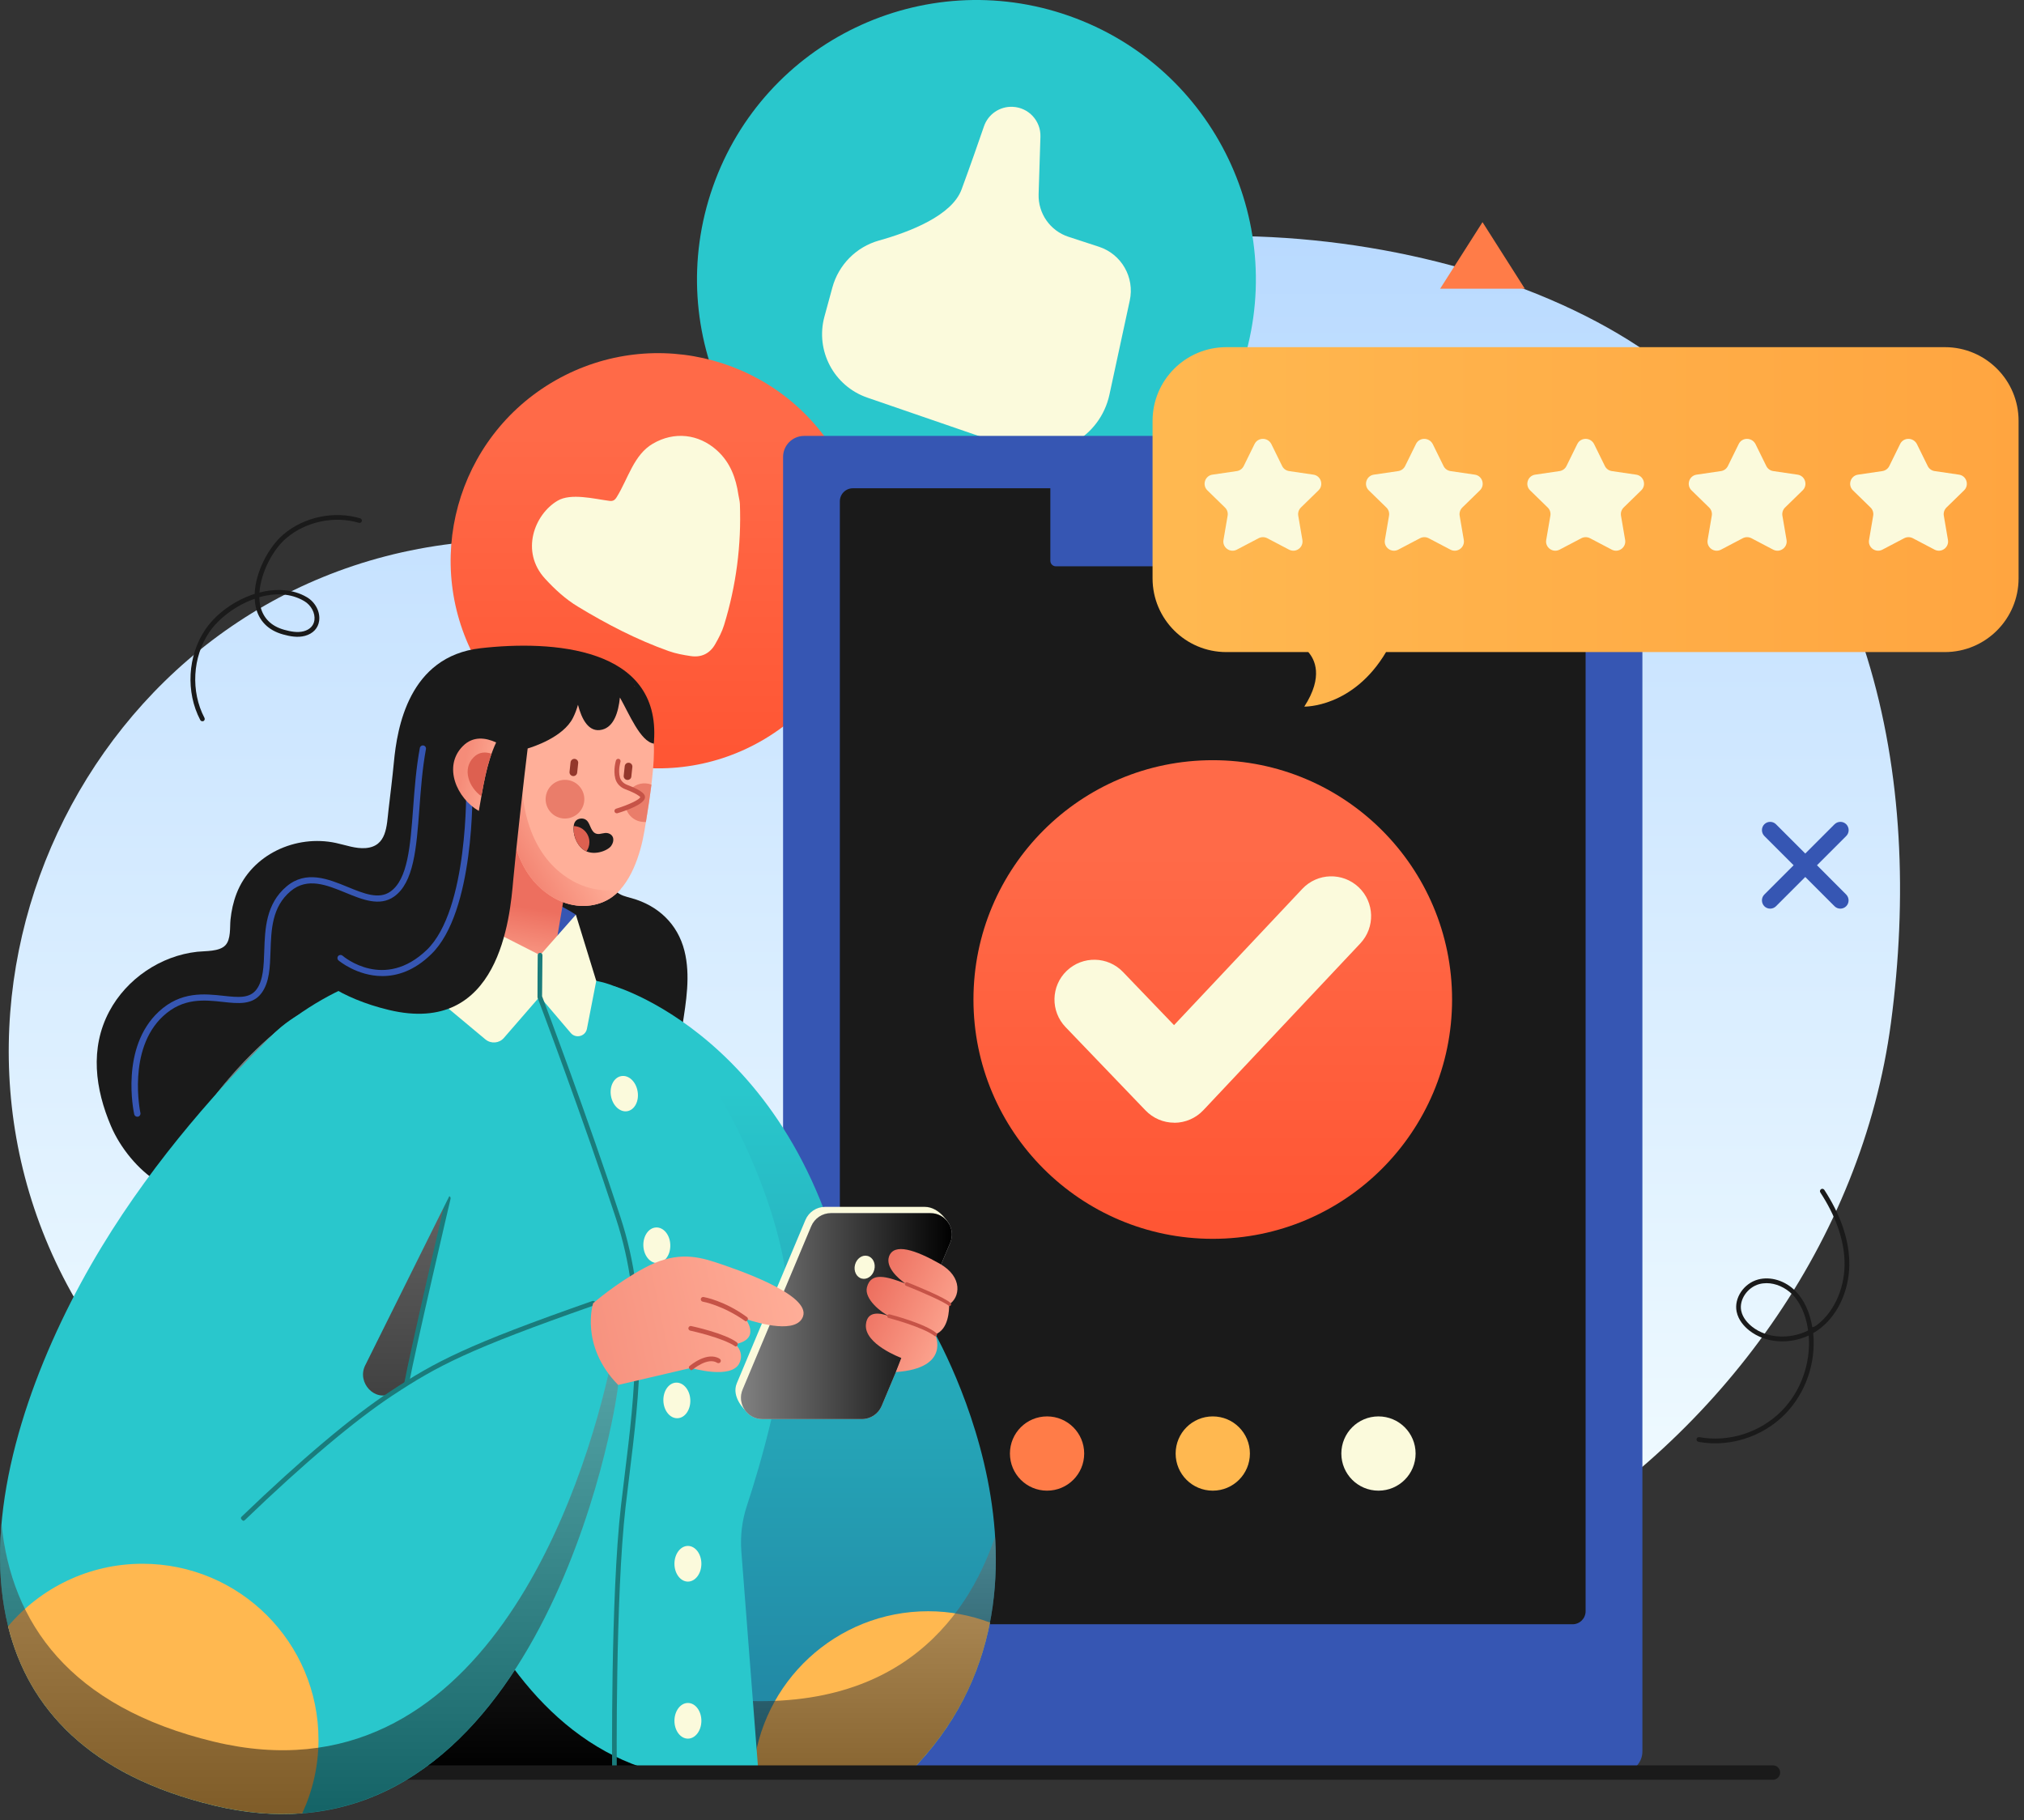 <svg width="278" height="250" viewBox="0 0 278 250" fill="none" xmlns="http://www.w3.org/2000/svg">
<rect x="0" y="0" width="278" height="250" fill="#333333" stroke="none"/>
<path d="M256.447 90.293C251.557 74.493 242.427 60.253 227.737 49.453C200.227 29.243 145.126 24.893 118.056 48.033C111.726 53.443 106.826 60.333 100.676 65.943C88.567 76.993 76.746 72.913 62.136 74.673C11.626 80.763 -15.323 138.873 12.177 181.483C31.267 211.073 68.736 224.253 102.326 227.583C136.696 230.983 180.186 230.223 210.496 212.303C236.256 197.083 255.746 170.423 259.726 140.483C261.986 123.473 261.337 106.103 256.447 90.293Z" fill="url(#paint0_linear_17_3883)"/>
<path d="M170.316 51.113C163.286 71.103 141.386 81.613 121.386 74.583C101.396 67.553 90.886 45.653 97.916 25.653C104.946 5.663 126.846 -4.847 146.846 2.183C166.836 9.223 177.346 31.123 170.316 51.113Z" fill="#29C7CC"/>
<path d="M114.326 39.493C115.176 36.373 117.596 33.923 120.706 33.043C125.006 31.843 130.756 29.603 132.076 26.013C133.286 22.733 134.396 19.543 135.146 17.363C135.716 15.683 137.336 14.583 139.106 14.673C141.286 14.773 142.976 16.603 142.906 18.783L142.656 26.683C142.576 29.323 144.246 31.703 146.756 32.523L150.946 33.893C154.036 34.903 155.866 38.093 155.176 41.273L152.386 54.193C151.116 60.063 145.006 63.513 139.316 61.563L119.126 54.613C114.546 53.033 111.966 48.173 113.236 43.493L114.326 39.493Z" fill="#FBFADC"/>
<path d="M115.196 62.923C122.976 76.613 118.196 94.013 104.506 101.803C90.816 109.583 73.416 104.803 65.626 91.113C57.846 77.423 62.626 60.023 76.316 52.233C90.016 44.453 107.416 49.243 115.196 62.923Z" fill="url(#paint1_linear_17_3883)"/>
<path d="M101.626 69.223C101.836 74.883 101.116 80.433 99.456 85.843C99.176 86.763 98.716 87.633 98.236 88.473C97.506 89.763 96.336 90.333 94.876 90.113C93.856 89.963 92.817 89.773 91.837 89.423C87.457 87.863 83.356 85.733 79.396 83.333C77.686 82.303 76.226 80.963 74.876 79.493C71.436 75.763 73.406 70.643 76.587 68.773C78.416 67.693 81.616 68.523 83.686 68.793C84.186 68.863 84.436 68.713 84.716 68.263C86.286 65.713 87.056 62.463 89.666 60.943C92.596 59.223 95.956 59.593 98.466 61.853C100.296 63.503 101.086 65.643 101.426 67.993C101.496 68.403 101.606 68.813 101.626 69.223Z" fill="#FBFADC"/>
<path d="M110.446 243.453H222.696C224.296 243.453 225.586 242.153 225.586 240.563V62.763C225.586 61.163 224.286 59.873 222.696 59.873H110.446C108.846 59.873 107.556 61.173 107.556 62.763V240.563C107.556 242.163 108.846 243.453 110.446 243.453Z" fill="#3656B3"/>
<path d="M217.786 221.303V68.853C217.786 67.863 216.986 67.063 215.996 67.063H117.146C116.156 67.063 115.356 67.863 115.356 68.853V221.303C115.356 222.293 116.156 223.093 117.146 223.093H215.996C216.986 223.093 217.786 222.293 217.786 221.303Z" fill="#1A1A1A"/>
<path d="M188.886 77.023V65.653H144.266V77.023C144.266 77.443 144.606 77.783 145.026 77.783H188.136C188.546 77.783 188.886 77.443 188.886 77.023Z" fill="#3656B3"/>
<path d="M166.576 170.153C184.73 170.153 199.446 155.437 199.446 137.283C199.446 119.129 184.73 104.413 166.576 104.413C148.423 104.413 133.706 119.129 133.706 137.283C133.706 155.437 148.423 170.153 166.576 170.153Z" fill="url(#paint2_linear_17_3883)"/>
<path d="M161.286 154.203C159.796 154.203 158.376 153.593 157.346 152.523L146.357 141.073C144.267 138.893 144.336 135.433 146.516 133.343C148.696 131.253 152.156 131.323 154.246 133.503L161.256 140.803L178.876 122.083C180.946 119.883 184.407 119.783 186.607 121.853C188.807 123.923 188.907 127.383 186.837 129.583L165.276 152.493C164.246 153.583 162.816 154.203 161.326 154.213C161.306 154.203 161.296 154.203 161.286 154.203Z" fill="#FBFADC"/>
<path d="M171.676 199.643C171.676 202.463 169.396 204.743 166.576 204.743C163.756 204.743 161.476 202.463 161.476 199.643C161.476 196.823 163.756 194.543 166.576 194.543C169.396 194.543 171.676 196.823 171.676 199.643Z" fill="#FFB850"/>
<path d="M148.916 199.643C148.916 202.463 146.636 204.743 143.816 204.743C140.996 204.743 138.716 202.463 138.716 199.643C138.716 196.823 140.996 194.543 143.816 194.543C146.626 194.543 148.916 196.823 148.916 199.643Z" fill="#FF7C48"/>
<path d="M194.436 199.643C194.436 202.463 192.156 204.743 189.336 204.743C186.516 204.743 184.236 202.463 184.236 199.643C184.236 196.823 186.516 194.543 189.336 194.543C192.146 194.543 194.436 196.823 194.436 199.643Z" fill="#FBFADC"/>
<path d="M267.136 47.683H168.436C162.836 47.683 158.306 52.223 158.306 57.813V79.433C158.306 85.033 162.846 89.563 168.436 89.563H179.696C180.546 90.523 181.836 92.893 179.146 97.053C179.146 97.053 185.826 97.233 190.376 89.563H267.126C272.726 89.563 277.256 85.023 277.256 79.433V57.813C277.266 52.223 272.726 47.683 267.136 47.683Z" fill="url(#paint3_linear_17_3883)"/>
<path d="M260.987 60.983L259.496 64.013C259.316 64.383 258.957 64.643 258.547 64.703L255.206 65.193C254.166 65.343 253.757 66.623 254.507 67.353L256.926 69.713C257.226 70.003 257.356 70.423 257.286 70.833L256.717 74.163C256.537 75.193 257.626 75.983 258.556 75.493L261.547 73.923C261.917 73.733 262.356 73.733 262.726 73.923L265.717 75.493C266.647 75.983 267.726 75.193 267.556 74.163L266.987 70.833C266.917 70.423 267.056 70.003 267.346 69.713L269.766 67.353C270.516 66.623 270.107 65.343 269.067 65.193L265.726 64.703C265.316 64.643 264.957 64.383 264.777 64.013L263.286 60.983C262.786 60.043 261.447 60.043 260.987 60.983Z" fill="#FBFADC"/>
<path d="M238.817 60.983L237.326 64.013C237.146 64.383 236.786 64.643 236.376 64.703L233.036 65.193C231.996 65.343 231.587 66.623 232.337 67.353L234.757 69.713C235.057 70.003 235.186 70.423 235.116 70.833L234.547 74.163C234.367 75.193 235.456 75.983 236.386 75.493L239.376 73.923C239.746 73.733 240.186 73.733 240.556 73.923L243.547 75.493C244.477 75.983 245.556 75.193 245.386 74.163L244.817 70.833C244.747 70.423 244.886 70.003 245.176 69.713L247.596 67.353C248.346 66.623 247.936 65.343 246.896 65.193L243.556 64.703C243.146 64.643 242.787 64.383 242.607 64.013L241.116 60.983C240.616 60.043 239.277 60.043 238.817 60.983Z" fill="#FBFADC"/>
<path d="M216.646 60.983L215.156 64.013C214.976 64.383 214.616 64.643 214.206 64.703L210.866 65.193C209.826 65.343 209.416 66.623 210.166 67.353L212.587 69.713C212.887 70.003 213.016 70.423 212.946 70.833L212.376 74.163C212.196 75.193 213.286 75.983 214.216 75.493L217.206 73.923C217.576 73.733 218.016 73.733 218.386 73.923L221.376 75.493C222.306 75.983 223.386 75.193 223.216 74.163L222.646 70.833C222.576 70.423 222.716 70.003 223.006 69.713L225.426 67.353C226.176 66.623 225.766 65.343 224.726 65.193L221.386 64.703C220.976 64.643 220.616 64.383 220.436 64.013L218.946 60.983C218.456 60.043 217.116 60.043 216.646 60.983Z" fill="#FBFADC"/>
<path d="M194.487 60.983L192.996 64.013C192.816 64.383 192.457 64.643 192.047 64.703L188.706 65.193C187.666 65.343 187.257 66.623 188.007 67.353L190.426 69.713C190.726 70.003 190.856 70.423 190.786 70.833L190.217 74.163C190.037 75.193 191.126 75.983 192.056 75.493L195.047 73.923C195.417 73.733 195.856 73.733 196.226 73.923L199.217 75.493C200.147 75.983 201.226 75.193 201.056 74.163L200.487 70.833C200.417 70.423 200.556 70.003 200.846 69.713L203.266 67.353C204.016 66.623 203.607 65.343 202.567 65.193L199.226 64.703C198.816 64.643 198.457 64.383 198.277 64.013L196.786 60.983C196.286 60.043 194.947 60.043 194.487 60.983Z" fill="#FBFADC"/>
<path d="M172.317 60.983L170.826 64.013C170.646 64.383 170.286 64.643 169.876 64.703L166.536 65.193C165.496 65.343 165.087 66.623 165.837 67.353L168.257 69.713C168.557 70.003 168.686 70.423 168.616 70.833L168.047 74.163C167.867 75.193 168.956 75.983 169.886 75.493L172.876 73.923C173.246 73.733 173.686 73.733 174.056 73.923L177.047 75.493C177.977 75.983 179.056 75.193 178.886 74.163L178.317 70.833C178.247 70.423 178.386 70.003 178.676 69.713L181.096 67.353C181.846 66.623 181.436 65.343 180.396 65.193L177.056 64.703C176.646 64.643 176.287 64.383 176.107 64.013L174.616 60.983C174.126 60.043 172.787 60.043 172.317 60.983Z" fill="#FBFADC"/>
<path d="M249.566 118.843L253.586 114.823C254.026 114.383 254.026 113.663 253.586 113.213C253.146 112.773 252.426 112.773 251.976 113.213L247.956 117.233L243.936 113.213C243.496 112.773 242.776 112.773 242.336 113.213C241.896 113.653 241.896 114.373 242.336 114.823L246.356 118.843L242.336 122.863C241.896 123.303 241.896 124.023 242.336 124.473C242.556 124.693 242.846 124.803 243.136 124.803C243.426 124.803 243.716 124.693 243.936 124.473L247.956 120.453L251.976 124.473C252.196 124.693 252.486 124.803 252.776 124.803C253.066 124.803 253.356 124.693 253.576 124.473C254.016 124.033 254.016 123.313 253.576 122.863L249.566 118.843Z" fill="#3656B3"/>
<path d="M197.806 39.653L203.626 30.513L209.436 39.653H197.806Z" fill="#FF7C48"/>
<path d="M235.576 198.243C234.806 198.243 234.046 198.173 233.286 198.033C233.106 198.003 232.996 197.833 233.026 197.653C233.056 197.473 233.226 197.363 233.406 197.393C237.466 198.133 241.806 196.743 244.726 193.773C247.366 191.093 248.736 187.213 248.426 183.433C245.716 184.693 242.476 184.483 240.266 182.743C239.606 182.223 238.766 181.343 238.526 180.143C238.156 178.293 239.506 176.283 241.466 175.743C243.196 175.273 245.226 175.903 246.636 177.353C247.796 178.533 248.586 180.243 248.926 182.293C249.206 182.253 249.446 182.083 249.686 181.893C252.086 179.983 253.486 176.623 253.346 173.103C253.226 170.133 252.116 166.993 250.026 163.783C249.926 163.633 249.976 163.433 250.126 163.333C250.276 163.233 250.476 163.283 250.576 163.433C252.726 166.743 253.876 169.983 253.996 173.073C254.146 176.793 252.646 180.363 250.096 182.393C249.756 182.663 249.406 182.903 249.046 183.103C249.456 187.153 248.016 191.343 245.186 194.223C242.656 196.803 239.116 198.243 235.576 198.243ZM242.646 176.243C242.306 176.243 241.966 176.283 241.636 176.373C240.016 176.813 238.856 178.513 239.156 180.013C239.356 181.023 240.086 181.773 240.666 182.233C242.706 183.843 245.836 183.993 248.346 182.743C248.326 182.623 248.316 182.513 248.296 182.393C247.976 180.473 247.246 178.883 246.186 177.793C245.196 176.813 243.886 176.243 242.646 176.243Z" fill="#1A1A1A"/>
<path d="M27.796 99.063C27.676 99.063 27.566 99.003 27.506 98.893C25.486 95.053 25.766 90.063 28.196 86.473C29.686 84.273 32.246 82.443 34.976 81.573C35.096 78.543 36.886 75.153 38.906 73.423C41.746 70.993 45.896 70.123 49.476 71.193C49.646 71.243 49.746 71.423 49.696 71.593C49.646 71.763 49.466 71.863 49.296 71.813C45.926 70.803 42.006 71.633 39.326 73.913C37.496 75.473 35.826 78.603 35.636 81.383C37.906 80.803 40.246 80.903 42.146 82.023C43.306 82.703 44.006 84.033 43.836 85.263C43.706 86.273 42.996 87.033 41.896 87.333C40.876 87.613 39.796 87.393 38.886 87.143C36.846 86.583 35.546 85.273 35.126 83.353C35.046 82.993 34.996 82.623 34.986 82.243C32.366 83.153 29.996 84.983 28.736 86.843C26.436 90.243 26.176 94.973 28.086 98.603C28.166 98.763 28.106 98.953 27.946 99.043C27.896 99.043 27.846 99.063 27.796 99.063ZM35.616 82.023C35.626 82.423 35.666 82.823 35.746 83.193C36.126 84.883 37.236 86.003 39.046 86.503C39.876 86.733 40.846 86.933 41.716 86.703C42.566 86.473 43.086 85.923 43.186 85.173C43.316 84.213 42.736 83.123 41.806 82.573C39.936 81.453 37.726 81.423 35.616 82.023Z" fill="#1A1A1A"/>
<path d="M93.716 140.963C94.236 137.603 94.866 133.983 94.006 130.583C93.076 126.893 90.376 124.373 86.746 123.363C85.986 123.153 85.166 122.983 84.616 122.413C84.146 121.923 83.976 121.203 84.016 120.523C84.066 119.573 84.446 118.643 84.736 117.753C85.576 115.163 86.416 112.563 87.256 109.973L89.696 102.453C89.766 102.243 89.806 102.033 89.826 101.813C90.766 88.833 75.806 87.913 66.006 89.033C56.116 90.163 54.546 100.033 54.106 104.643C53.896 106.833 53.626 109.023 53.366 111.213C53.106 113.433 53.146 116.243 50.226 116.483C48.846 116.593 47.496 116.073 46.146 115.783C40.636 114.593 34.546 117.363 32.486 122.743C32.046 123.893 31.776 125.123 31.656 126.343C31.556 127.363 31.736 129.013 30.956 129.833C30.116 130.723 28.226 130.603 27.106 130.723C22.066 131.273 17.386 134.443 15.006 138.923C12.316 143.983 13.076 149.603 15.246 154.673C16.506 157.633 18.976 160.703 21.756 162.393L74.126 165.303C74.126 165.283 93.356 143.243 93.716 140.963Z" fill="#1A1A1A"/>
<path d="M84.396 135.463C84.396 135.463 112.286 143.503 117.696 184.463L127.586 181.643C127.586 181.643 149.946 218.443 124.926 243.463H90.706L84.396 135.463Z" fill="url(#paint4_linear_17_3883)"/>
<path d="M103.426 243.453H124.916C131.286 237.083 134.586 229.943 135.966 222.853C133.326 221.863 130.486 221.303 127.496 221.303C114.826 221.303 104.466 231.053 103.426 243.453Z" fill="#FFB850"/>
<g style="mix-blend-mode:overlay" opacity="0.5">
<path d="M136.696 211.483C136.686 211.353 136.676 211.223 136.666 211.093C132.796 222.493 122.656 236.853 96.106 233.023C93.966 232.713 92.046 232.513 90.326 232.413L90.966 243.453H124.906C134.736 233.633 137.266 222.003 136.696 211.483Z" fill="url(#paint5_linear_17_3883)"/>
</g>
<path d="M60.026 123.993C60.026 123.993 71.256 132.953 74.366 132.733C77.486 132.513 79.096 125.633 79.096 125.633C79.096 125.633 74.006 122.143 68.246 122.083C62.626 122.023 60.026 123.993 60.026 123.993Z" fill="#3656B3"/>
<path d="M82.536 134.863C69.586 131.893 48.526 126.623 29.976 149.933C11.416 173.243 26.876 213.823 26.876 213.823L20.836 243.523H104.176L101.826 213.093C101.666 210.983 101.916 208.863 102.576 206.853C104.356 201.443 107.906 189.523 108.236 179.633C108.676 166.363 95.486 137.833 82.536 134.863Z" fill="#29C7CC"/>
<path d="M55.806 190.223L61.566 164.573C61.566 164.573 43.256 143.053 38.826 140.963C37.426 142.073 36.036 143.313 34.646 144.683C34.376 144.953 34.106 145.233 33.836 145.503C33.716 145.623 33.636 145.713 33.556 145.793C33.346 146.013 33.176 146.203 32.996 146.393C32.886 146.513 32.816 146.593 32.736 146.673C32.616 146.803 32.546 146.883 32.476 146.963C32.246 147.223 32.076 147.413 31.906 147.603C31.236 148.373 31.166 148.473 31.086 148.563C30.976 148.703 30.896 148.793 30.806 148.893C30.136 149.713 30.056 149.813 29.966 149.923C11.406 173.233 26.866 213.813 26.866 213.813L20.826 243.513H90.746C61.566 236.353 55.806 190.223 55.806 190.223Z" fill="url(#paint6_linear_17_3883)"/>
<path d="M92.686 178.363C92.886 179.763 92.156 181.023 91.056 181.183C89.956 181.343 88.906 180.333 88.706 178.923C88.506 177.523 89.236 176.263 90.336 176.103C91.436 175.953 92.486 176.963 92.686 178.363Z" fill="#FBFADC"/>
<path d="M92.066 170.973C92.116 172.323 91.326 173.453 90.306 173.483C89.286 173.523 88.416 172.453 88.366 171.103C88.316 169.753 89.106 168.623 90.126 168.593C91.156 168.553 92.026 169.623 92.066 170.973Z" fill="#FBFADC"/>
<path d="M94.816 192.283C94.866 193.633 94.076 194.763 93.056 194.793C92.036 194.833 91.166 193.763 91.116 192.413C91.066 191.063 91.856 189.933 92.876 189.903C93.896 189.873 94.766 190.933 94.816 192.283Z" fill="#FBFADC"/>
<path d="M87.576 149.903C87.806 151.233 87.166 152.453 86.156 152.623C85.146 152.793 84.146 151.853 83.916 150.523C83.686 149.193 84.326 147.973 85.336 147.803C86.356 147.623 87.356 148.563 87.576 149.903Z" fill="#FBFADC"/>
<path d="M96.336 214.783C96.336 216.133 95.506 217.233 94.486 217.233C93.466 217.233 92.636 216.133 92.636 214.783C92.636 213.433 93.466 212.333 94.486 212.333C95.506 212.333 96.336 213.433 96.336 214.783Z" fill="#FBFADC"/>
<path d="M96.336 236.353C96.336 237.703 95.506 238.803 94.486 238.803C93.466 238.803 92.636 237.703 92.636 236.353C92.636 235.003 93.466 233.903 94.486 233.903C95.506 233.903 96.336 234.993 96.336 236.353Z" fill="#FBFADC"/>
<path d="M117.586 194.053L102.386 193.723C102.386 193.723 100.396 191.913 101.206 189.983L110.626 167.563C111.086 166.473 112.146 165.763 113.336 165.763H127.006C129.106 165.763 130.376 168.153 130.376 168.153L120.296 192.253C119.836 193.343 118.776 194.053 117.586 194.053Z" fill="#FBFADC"/>
<path d="M118.386 194.913H104.716C102.616 194.913 101.196 192.773 102.006 190.843L111.426 168.423C111.886 167.333 112.946 166.623 114.136 166.623H127.806C129.906 166.623 131.326 168.763 130.516 170.693L121.096 193.113C120.636 194.203 119.566 194.913 118.386 194.913Z" fill="#D2D2D2"/>
<g style="mix-blend-mode:overlay">
<path d="M118.386 194.913H104.716C102.616 194.913 101.196 192.773 102.006 190.843L111.426 168.423C111.886 167.333 112.946 166.623 114.136 166.623H127.806C129.906 166.623 131.326 168.763 130.516 170.693L121.096 193.113C120.636 194.203 119.566 194.913 118.386 194.913Z" fill="url(#paint7_linear_17_3883)"/>
</g>
<path d="M120.086 174.393C119.866 175.253 119.096 175.803 118.366 175.613C117.636 175.433 117.216 174.583 117.436 173.723C117.656 172.863 118.426 172.313 119.156 172.503C119.886 172.683 120.306 173.523 120.086 174.393Z" fill="#FBFADC"/>
<path d="M124.346 176.283C123.336 175.593 121.616 174.033 122.106 172.593C122.766 170.663 125.766 171.693 129.066 173.563C132.366 175.433 131.806 178.273 130.376 179.143C130.366 179.953 130.316 182.583 128.446 183.293C128.446 183.293 130.666 187.913 123.056 188.453L123.796 186.513C123.796 186.513 118.676 184.633 118.936 181.913C119.126 179.893 121.066 180.393 122.106 180.763C121.086 180.303 118.666 178.423 119.076 176.813C119.626 174.653 121.786 175.333 124.346 176.283Z" fill="url(#paint8_linear_17_3883)"/>
<path d="M130.376 179.393C129.716 178.803 126.497 177.413 124.447 176.603C124.317 176.553 124.246 176.403 124.306 176.273C124.356 176.143 124.506 176.073 124.636 176.133C125.166 176.343 129.857 178.223 130.567 178.973C130.667 179.073 130.656 179.243 130.556 179.333C130.506 179.373 130.446 179.393 130.376 179.393Z" fill="#C65347"/>
<path d="M128.446 183.553C126.796 182.253 122.086 181.033 122.046 181.023C121.906 180.983 121.826 180.843 121.866 180.713C121.906 180.573 122.046 180.493 122.176 180.523C122.376 180.573 127.046 181.783 128.616 183.103C128.726 183.193 128.736 183.353 128.646 183.463C128.596 183.513 128.516 183.553 128.446 183.553Z" fill="#C65347"/>
<path d="M55.806 190.543C55.566 190.503 55.456 190.333 55.486 190.163C56.486 184.873 61.206 164.703 61.256 164.503C61.296 164.333 61.476 164.223 61.646 164.263C61.816 164.303 61.926 164.473 61.886 164.653C61.836 164.853 57.116 185.013 56.126 190.283C56.096 190.433 55.956 190.543 55.806 190.543Z" fill="#1A7C7C"/>
<path d="M67.286 108.443L63.466 130.983L75.796 133.073L78.106 119.443L67.286 108.443Z" fill="url(#paint9_linear_17_3883)"/>
<path d="M70.096 109.493C70.096 109.493 69.086 119.373 76.136 123.353C78.896 124.903 81.716 124.633 83.636 123.493C86.626 121.713 87.996 117.213 88.506 114.173C89.386 108.913 89.956 104.803 89.796 102.143L87.136 94.193L74.576 94.523L70.096 109.493Z" fill="#FFAF99"/>
<path d="M78.626 120.983C71.906 117.193 71.566 108.733 71.646 105.983L70.936 106.663L70.086 109.493C70.086 109.493 69.076 119.373 76.126 123.353C78.886 124.903 81.706 124.633 83.626 123.493C84.246 123.123 84.796 122.643 85.276 122.083C83.416 122.483 81.006 122.323 78.626 120.983Z" fill="url(#paint10_linear_17_3883)"/>
<path d="M80.086 110.713C79.566 112.083 78.026 112.773 76.656 112.253C75.286 111.733 74.596 110.193 75.116 108.823C75.636 107.453 77.166 106.763 78.546 107.283C79.916 107.803 80.606 109.343 80.086 110.713Z" fill="#EA7D6A"/>
<path d="M89.456 107.763C88.456 107.383 87.366 107.653 86.646 108.363C87.446 108.703 88.296 109.153 88.246 109.523C88.186 110.013 86.946 110.573 85.956 110.953C86.176 111.743 86.746 112.423 87.566 112.733C87.906 112.863 88.356 112.913 88.716 112.903C89.026 111.023 89.286 109.313 89.476 107.773C89.466 107.773 89.466 107.763 89.456 107.763Z" fill="#EA7D6A"/>
<path d="M86.136 107.123C85.846 107.093 85.636 106.833 85.666 106.543L85.806 105.233C85.836 104.943 86.096 104.733 86.386 104.763C86.676 104.793 86.886 105.053 86.856 105.343L86.716 106.653C86.696 106.943 86.436 107.153 86.136 107.123Z" fill="#93372B"/>
<path d="M78.696 106.593C78.406 106.563 78.196 106.303 78.226 106.013L78.366 104.703C78.396 104.413 78.656 104.203 78.946 104.233C79.236 104.263 79.446 104.523 79.416 104.813L79.276 106.123C79.246 106.413 78.986 106.623 78.696 106.593Z" fill="#93372B"/>
<path d="M79.096 125.633L74.186 131.193L60.026 123.993L55.106 133.113L66.686 142.773C67.446 143.393 68.566 143.303 69.206 142.563L74.136 136.883L78.396 141.883C79.086 142.693 80.416 142.343 80.616 141.303L81.896 134.723L79.096 125.633Z" fill="#FBFADC"/>
<path d="M84.396 243.573C84.216 243.573 84.076 243.433 84.076 243.253C84.076 243.013 83.856 219.303 85.286 206.873C85.446 205.463 85.626 204.043 85.796 202.623C87.186 191.313 88.626 179.613 84.606 167.363C80.106 153.643 73.896 137.173 73.826 137.003C73.806 136.883 73.856 131.193 73.856 131.193C73.856 131.013 73.976 130.893 74.186 130.873C74.366 130.873 74.506 131.023 74.506 131.203L74.456 136.833C74.866 137.913 80.856 153.833 85.216 167.163C89.276 179.553 87.836 191.323 86.436 202.703C86.266 204.133 86.086 205.543 85.926 206.953C84.506 219.343 84.716 243.013 84.716 243.253C84.716 243.423 84.576 243.563 84.396 243.573Z" fill="#1A7C7C"/>
<path d="M80.636 112.733C81.116 113.243 81.166 114.333 81.956 114.523C82.476 114.653 82.976 114.293 83.516 114.443C84.336 114.673 84.436 115.493 83.946 116.183C83.456 116.873 81.406 117.663 80.096 116.673C79.146 115.953 78.656 114.583 78.806 113.403C78.836 113.163 78.916 112.933 79.076 112.753C79.376 112.423 79.956 112.333 80.346 112.523C80.456 112.573 80.556 112.653 80.636 112.733Z" fill="#1A1A1A"/>
<path d="M78.806 113.463C79.996 113.493 80.956 114.473 80.956 115.673C80.956 116.143 80.806 116.573 80.556 116.933C80.396 116.863 80.236 116.783 80.096 116.673C79.156 115.963 78.676 114.623 78.806 113.463Z" fill="#DD6050"/>
<path d="M84.716 111.703C84.576 111.703 84.446 111.613 84.406 111.473C84.356 111.303 84.456 111.123 84.626 111.073C86.306 110.563 87.886 109.813 87.936 109.483C87.896 109.383 87.406 108.983 85.886 108.403C85.196 108.143 84.686 107.603 84.516 106.943C84.196 105.723 84.596 104.493 84.606 104.443C84.666 104.273 84.846 104.183 85.016 104.233C85.186 104.293 85.276 104.473 85.226 104.643C85.226 104.653 84.866 105.743 85.146 106.773C85.266 107.223 85.636 107.603 86.126 107.793C88.386 108.653 88.636 109.163 88.586 109.563C88.466 110.493 85.916 111.363 84.816 111.693C84.776 111.703 84.746 111.703 84.716 111.703Z" fill="#C65347"/>
<path d="M18.856 153.383C18.666 153.383 18.486 153.253 18.436 153.053C18.356 152.683 16.486 143.873 21.826 138.933C24.846 136.133 28.086 136.493 30.686 136.773C32.706 136.993 34.296 137.163 35.236 135.893C36.166 134.633 36.226 132.683 36.296 130.623C36.396 127.593 36.516 124.153 39.356 121.753C42.046 119.483 45.096 120.733 47.776 121.833C49.966 122.733 52.036 123.573 53.616 122.463C56.016 120.773 56.356 116.233 56.746 110.983C56.946 108.283 57.156 105.493 57.666 102.733C57.706 102.503 57.926 102.343 58.166 102.393C58.396 102.433 58.546 102.653 58.506 102.883C58.006 105.593 57.806 108.363 57.606 111.043C57.196 116.513 56.846 121.233 54.116 123.153C52.156 124.533 49.766 123.563 47.466 122.613C44.886 121.553 42.216 120.463 39.916 122.403C37.356 124.563 37.256 127.653 37.156 130.653C37.086 132.843 37.016 134.913 35.926 136.393C34.696 138.063 32.706 137.843 30.606 137.613C28.056 137.333 25.156 137.023 22.416 139.553C17.446 144.153 19.266 152.773 19.286 152.863C19.336 153.093 19.196 153.323 18.966 153.373C18.916 153.373 18.886 153.383 18.856 153.383Z" fill="#3656B3"/>
<path d="M243.516 244.453H27.556C27.006 244.453 26.566 244.013 26.566 243.463C26.566 242.913 27.016 242.473 27.556 242.473H243.516C244.066 242.473 244.506 242.913 244.506 243.463C244.506 244.003 244.066 244.453 243.516 244.453Z" fill="#1A1A1A"/>
<path d="M81.466 179.003C62.276 185.663 60.436 187.683 53.806 191.353C51.506 192.623 48.986 189.903 50.156 187.543C53.496 180.823 63.507 160.683 63.507 160.683C67.207 153.243 64.676 144.213 57.646 139.783C51.296 135.773 43.026 136.663 37.656 141.923C30.776 148.653 21.447 158.913 13.927 171.313C-1.574 196.873 -12.774 237.843 29.406 247.993C71.576 258.143 83.866 199.383 84.916 190.223L81.466 179.003Z" fill="#29C7CC"/>
<path d="M33.396 208.883C33.036 208.653 33.046 208.453 33.176 208.323C41.316 200.493 48.386 194.533 53.636 191.083C59.806 187.023 64.036 184.763 81.366 178.693C81.536 178.633 81.716 178.723 81.776 178.893C81.837 179.063 81.746 179.243 81.576 179.303C64.316 185.353 60.106 187.593 53.986 191.623C48.776 195.053 41.736 200.983 33.626 208.793C33.556 208.853 33.476 208.883 33.396 208.883Z" fill="#1A7C7C"/>
<path d="M19.566 214.783C12.156 214.783 5.546 218.133 1.106 223.373C3.896 234.603 12.216 243.853 29.386 247.983C33.736 249.033 37.776 249.343 41.516 249.053C42.936 245.983 43.746 242.573 43.746 238.963C43.746 225.613 32.926 214.783 19.566 214.783Z" fill="#FFB850"/>
<g style="mix-blend-mode:overlay" opacity="0.5">
<path d="M84.906 190.223L83.936 187.053C80.276 204.343 66.246 248.093 29.396 239.223C9.566 234.453 1.536 222.873 0.206 209.273C0.176 209.593 0.156 209.913 0.126 210.233C-1.054 227.063 5.866 242.323 29.396 247.983C71.566 258.133 83.856 199.373 84.906 190.223Z" fill="url(#paint11_linear_17_3883)"/>
</g>
<path d="M98.206 173.353C95.346 172.413 92.516 172.003 88.526 174.143C84.546 176.283 81.466 179.003 81.466 179.003C81.466 179.003 79.586 184.803 84.906 190.223L94.916 187.883C94.916 187.883 100.557 189.563 101.587 187.163C102.047 186.103 101.626 185.243 101.016 184.623C101.766 184.463 102.656 184.143 102.956 183.423C103.276 182.643 102.826 181.753 102.416 181.163C104.476 181.843 109.447 183.203 110.297 180.813C111.357 177.773 101.066 174.293 98.206 173.353Z" fill="url(#paint12_linear_17_3883)"/>
<path d="M102.406 181.483C99.266 179.263 96.546 178.783 96.526 178.783C96.346 178.753 96.236 178.583 96.256 178.413C96.286 178.233 96.456 178.123 96.626 178.143C96.746 178.163 99.526 178.653 102.596 180.903C102.736 181.003 102.776 181.213 102.666 181.353C102.606 181.433 102.506 181.483 102.406 181.483Z" fill="#C65347"/>
<path d="M101.016 184.943C99.326 183.743 94.856 182.773 94.806 182.763C94.636 182.723 94.516 182.553 94.556 182.383C94.596 182.213 94.766 182.093 94.936 182.133C95.126 182.173 99.606 183.143 101.206 184.373C101.346 184.483 101.376 184.683 101.266 184.823C101.206 184.903 101.116 184.943 101.016 184.943Z" fill="#C65347"/>
<path d="M94.916 188.203C94.556 187.953 94.566 187.753 94.706 187.633C94.806 187.543 97.146 185.553 98.856 186.633C99.006 186.733 99.056 186.933 98.956 187.083C98.856 187.233 98.656 187.273 98.506 187.183C97.206 186.353 95.146 188.103 95.126 188.123C95.066 188.173 94.996 188.203 94.916 188.203Z" fill="#C65347"/>
<path d="M82.586 91.433C76.286 91.073 71.466 96.103 71.466 96.103L62.266 102.353L58.016 123.933L38.016 126.613C38.016 126.613 40.046 135.503 53.396 138.713C68.626 142.373 70.046 126.023 70.496 120.853C70.866 116.683 72.066 106.063 72.476 102.803C73.116 102.613 77.366 101.283 78.706 98.583C78.996 98.013 79.216 97.403 79.386 96.803C79.886 98.733 80.846 100.703 82.726 100.213C84.316 99.803 84.936 97.843 85.146 95.803C86.396 97.993 87.946 101.843 89.796 102.133C89.806 102.143 88.896 91.793 82.586 91.433Z" fill="#1A1A1A"/>
<path d="M52.516 134.063C49.056 134.063 46.536 131.953 46.496 131.913C46.316 131.763 46.296 131.493 46.446 131.313C46.596 131.133 46.867 131.113 47.047 131.263C47.276 131.463 52.806 136.063 58.626 130.463C64.366 124.933 64.037 108.133 64.026 107.963C64.016 107.723 64.206 107.533 64.446 107.523C64.676 107.533 64.876 107.703 64.886 107.943C64.906 108.653 65.226 125.283 59.216 131.073C56.876 133.353 54.536 134.063 52.516 134.063Z" fill="#3656B3"/>
<path d="M63.576 102.473C60.796 105.263 62.746 109.643 65.766 111.383C66.346 108.183 66.776 104.923 68.146 101.973C66.676 101.303 64.966 101.073 63.576 102.473Z" fill="url(#paint13_linear_17_3883)"/>
<path d="M66.116 109.363C66.466 107.383 66.846 105.403 67.506 103.523C66.696 103.253 65.816 103.253 65.066 104.003C63.426 105.633 64.416 108.163 66.116 109.363Z" fill="#DD6050"/>
<defs>
<linearGradient id="paint0_linear_17_3883" x1="131.085" y1="229.189" x2="131.085" y2="32.423" gradientUnits="userSpaceOnUse">
<stop stop-color="#F7FFFF"/>
<stop offset="1" stop-color="#B9DAFF"/>
</linearGradient>
<linearGradient id="paint1_linear_17_3883" x1="90.417" y1="48.506" x2="90.417" y2="105.534" gradientUnits="userSpaceOnUse">
<stop offset="0.194" stop-color="#FF6A48"/>
<stop offset="1" stop-color="#FF5533"/>
</linearGradient>
<linearGradient id="paint2_linear_17_3883" x1="166.573" y1="104.416" x2="166.573" y2="170.157" gradientUnits="userSpaceOnUse">
<stop offset="0.194" stop-color="#FF6A48"/>
<stop offset="1" stop-color="#FF5533"/>
</linearGradient>
<linearGradient id="paint3_linear_17_3883" x1="277.265" y1="72.372" x2="158.303" y2="72.372" gradientUnits="userSpaceOnUse">
<stop stop-color="#FFA540"/>
<stop offset="0.975" stop-color="#FFB850"/>
</linearGradient>
<linearGradient id="paint4_linear_17_3883" x1="110.583" y1="117.772" x2="110.583" y2="264.838" gradientUnits="userSpaceOnUse">
<stop offset="0.218" stop-color="#29C7CC"/>
<stop offset="0.777" stop-color="#228AA6"/>
</linearGradient>
<linearGradient id="paint5_linear_17_3883" x1="113.552" y1="205.792" x2="113.552" y2="249.864" gradientUnits="userSpaceOnUse">
<stop offset="0.006" stop-color="#808080"/>
<stop offset="1"/>
</linearGradient>
<linearGradient id="paint6_linear_17_3883" x1="55.797" y1="140.967" x2="55.797" y2="243.52" gradientUnits="userSpaceOnUse">
<stop offset="0.006" stop-color="#808080"/>
<stop offset="1"/>
</linearGradient>
<linearGradient id="paint7_linear_17_3883" x1="101.777" y1="180.77" x2="130.745" y2="180.77" gradientUnits="userSpaceOnUse">
<stop offset="0.006" stop-color="#808080"/>
<stop offset="1"/>
</linearGradient>
<linearGradient id="paint8_linear_17_3883" x1="133.018" y1="184.271" x2="118.91" y2="177.561" gradientUnits="userSpaceOnUse">
<stop offset="0.006" stop-color="#FFAF99"/>
<stop offset="1" stop-color="#ED6F5F"/>
</linearGradient>
<linearGradient id="paint9_linear_17_3883" x1="69.111" y1="135.077" x2="70.924" y2="124.39" gradientUnits="userSpaceOnUse">
<stop offset="0.006" stop-color="#FFAF99"/>
<stop offset="1" stop-color="#ED6F5F"/>
</linearGradient>
<linearGradient id="paint10_linear_17_3883" x1="79.591" y1="113.525" x2="67.04" y2="121.374" gradientUnits="userSpaceOnUse">
<stop offset="0.006" stop-color="#FFAF99"/>
<stop offset="1" stop-color="#ED6F5F"/>
</linearGradient>
<linearGradient id="paint11_linear_17_3883" x1="42.452" y1="187.053" x2="42.452" y2="249.161" gradientUnits="userSpaceOnUse">
<stop offset="0.006" stop-color="#808080"/>
<stop offset="1"/>
</linearGradient>
<linearGradient id="paint12_linear_17_3883" x1="111.771" y1="177.233" x2="44.452" y2="191.451" gradientUnits="userSpaceOnUse">
<stop offset="0.006" stop-color="#FFAF99"/>
<stop offset="1" stop-color="#ED6F5F"/>
</linearGradient>
<linearGradient id="paint13_linear_17_3883" x1="69.213" y1="107.079" x2="63.561" y2="105.871" gradientUnits="userSpaceOnUse">
<stop offset="0.006" stop-color="#FFAF99"/>
<stop offset="1" stop-color="#F58C79"/>
</linearGradient>
</defs>
</svg>
